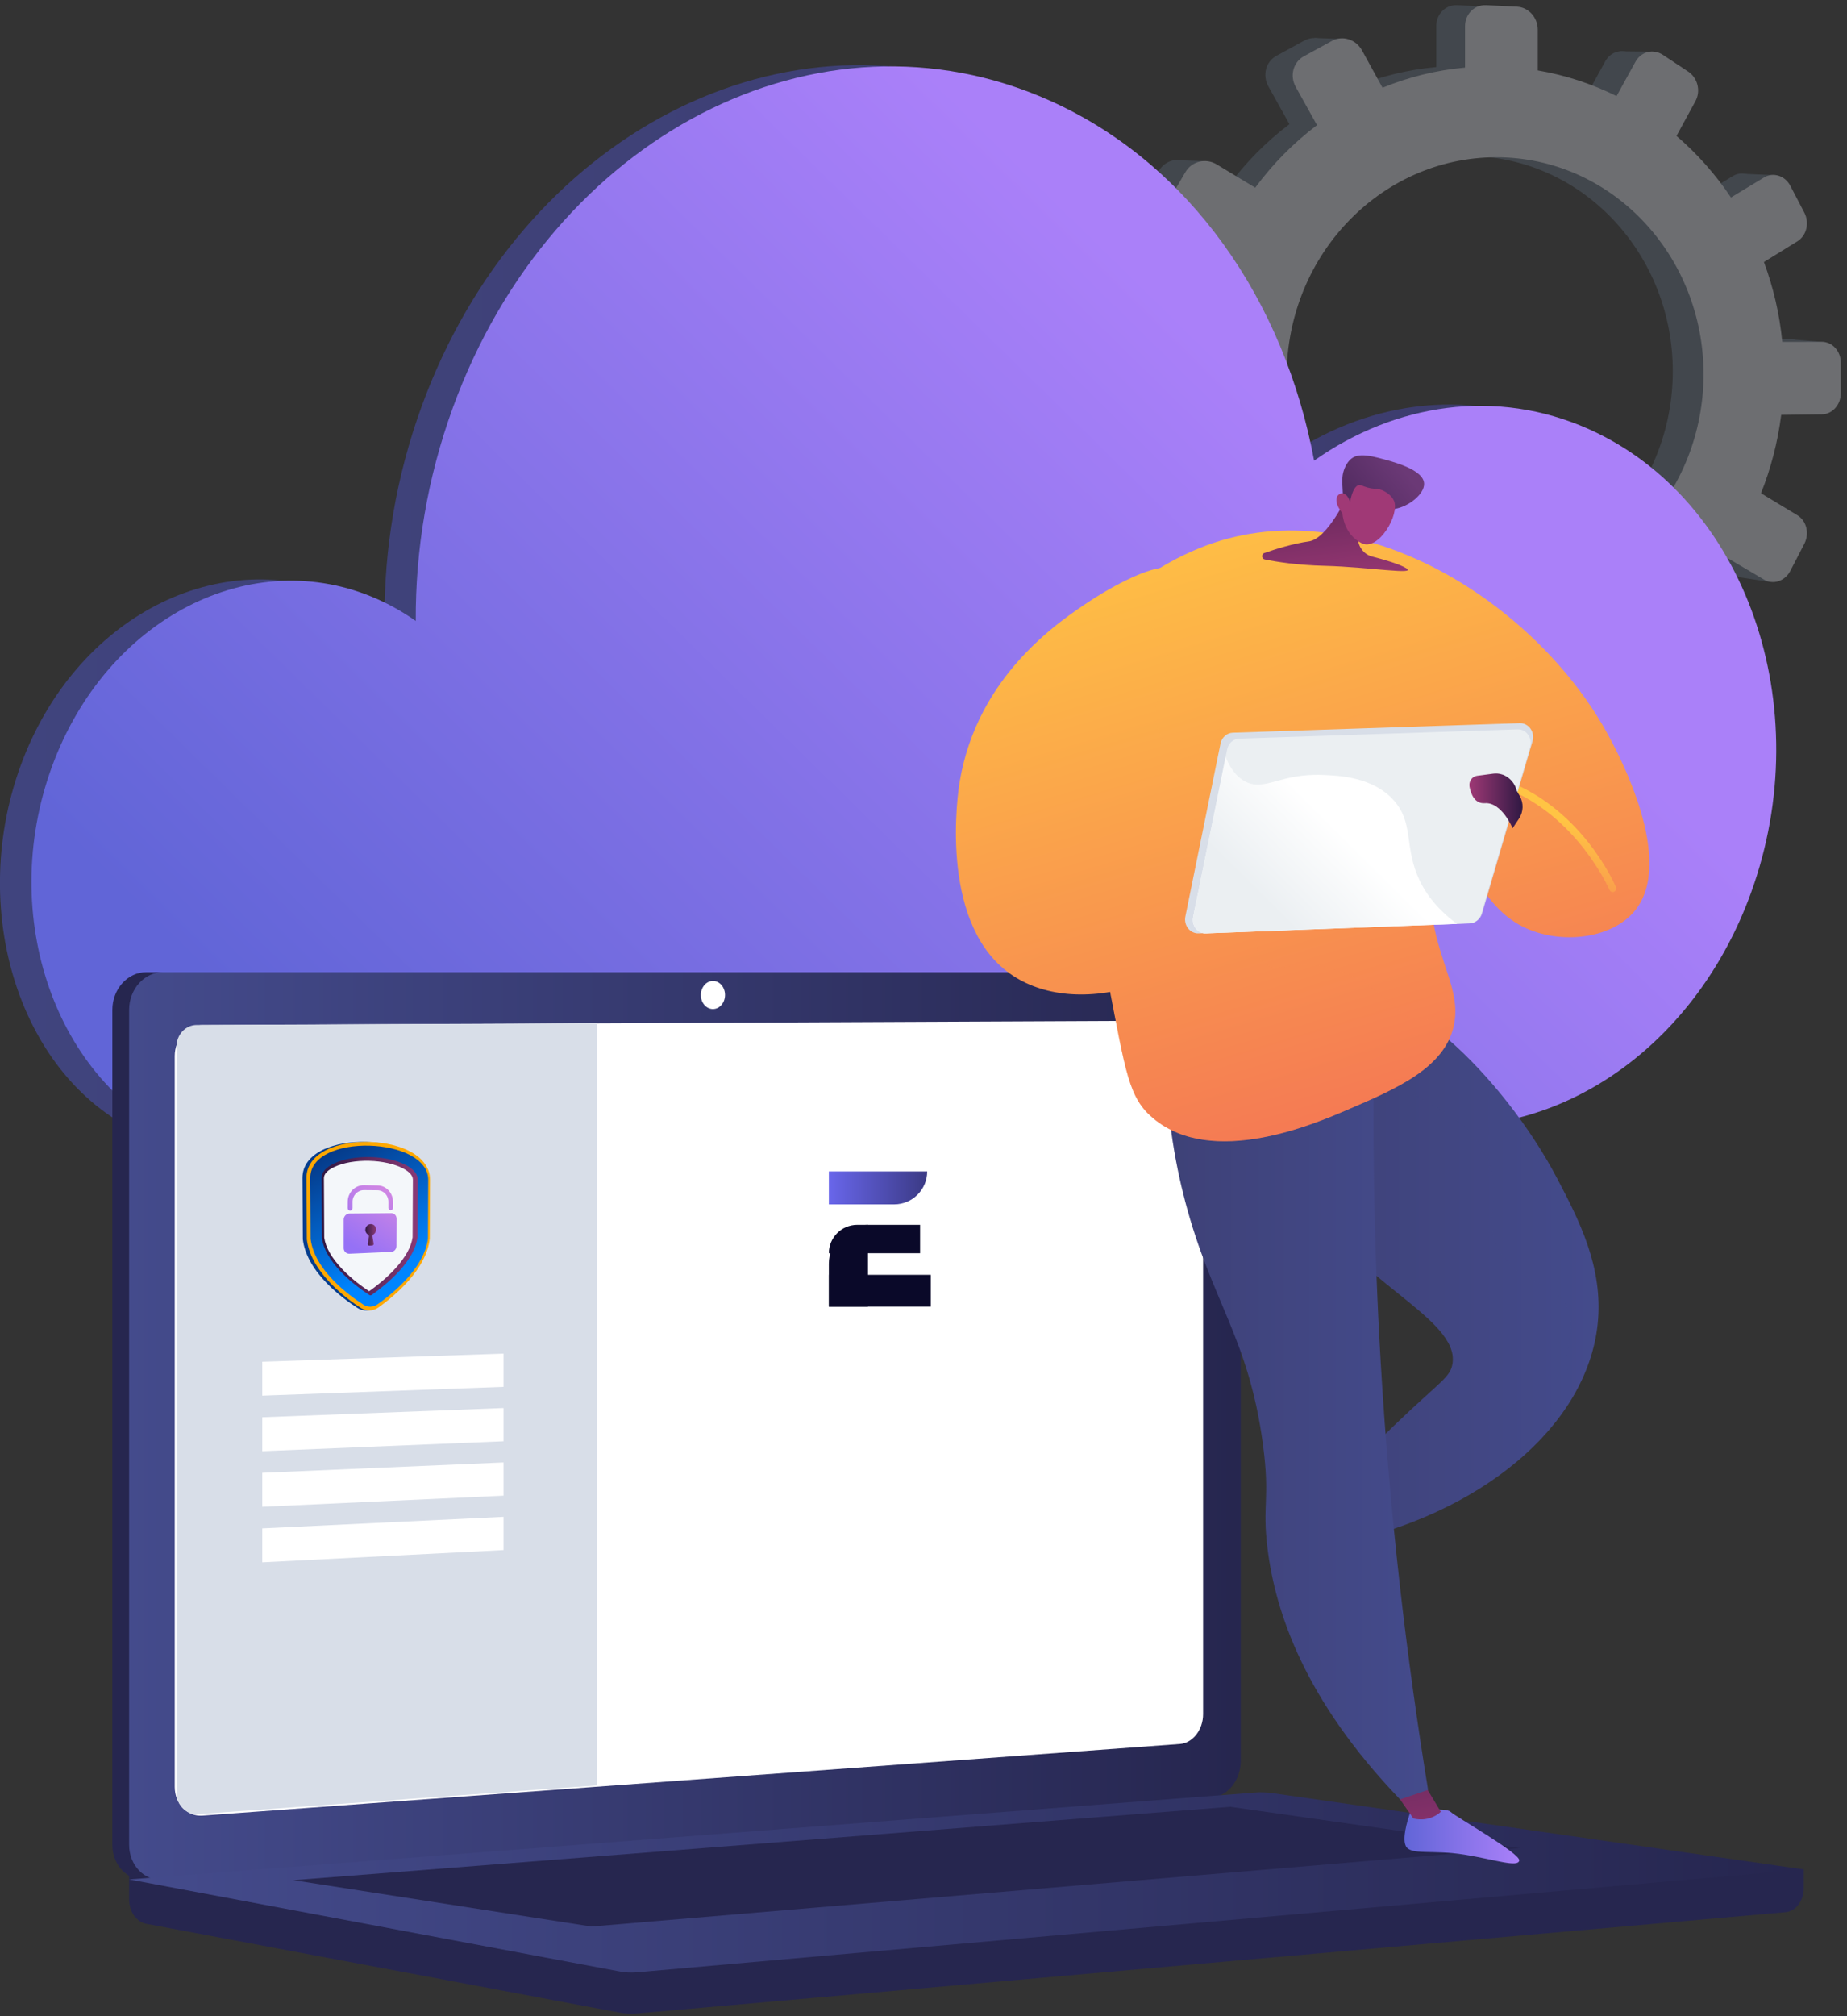 <?xml version="1.0" encoding="UTF-8"?>
<svg xmlns="http://www.w3.org/2000/svg" xmlns:xlink="http://www.w3.org/1999/xlink" width="220px" height="240px" viewBox="0 0 220 240" version="1.1">
<rect x="0" y="0" width="220" height="240" fill="#333333" stroke="none"/>
<defs>
<linearGradient id="linear0" gradientUnits="userSpaceOnUse" x1="-0.008" y1="94.188" x2="275.879" y2="94.188" gradientTransform="matrix(0.753,0,0,0.752,0,0)">
<stop offset="0" style="stop-color:rgb(25.098%,26.667%,49.412%);stop-opacity:1;"/>
<stop offset="0.996" style="stop-color:rgb(23.529%,23.137%,41.961%);stop-opacity:1;"/>
</linearGradient>
<linearGradient id="linear1" gradientUnits="userSpaceOnUse" x1="200.79" y1="63.694" x2="72.025" y2="194.642" gradientTransform="matrix(0.753,0,0,0.752,0,0)">
<stop offset="0" style="stop-color:rgb(66.667%,50.196%,97.647%);stop-opacity:1;"/>
<stop offset="0.996" style="stop-color:rgb(38.039%,39.608%,84.314%);stop-opacity:1;"/>
</linearGradient>
<linearGradient id="linear2" gradientUnits="userSpaceOnUse" x1="20.41" y1="225.613" x2="196.149" y2="225.613" gradientTransform="matrix(0.753,0,0,0.752,0,0)">
<stop offset="0" style="stop-color:rgb(26.667%,29.412%,54.902%);stop-opacity:1;"/>
<stop offset="0.996" style="stop-color:rgb(14.902%,14.902%,30.98%);stop-opacity:1;"/>
</linearGradient>
<linearGradient id="linear3" gradientUnits="userSpaceOnUse" x1="20.411" y1="297.838" x2="285.154" y2="297.838" gradientTransform="matrix(0.753,0,0,0.752,0,0)">
<stop offset="0" style="stop-color:rgb(26.667%,29.412%,54.902%);stop-opacity:1;"/>
<stop offset="0.996" style="stop-color:rgb(14.902%,14.902%,30.98%);stop-opacity:1;"/>
</linearGradient>
<linearGradient id="linear4" gradientUnits="userSpaceOnUse" x1="69.33" y1="179.931" x2="63.261" y2="185.389" gradientTransform="matrix(0.753,0,0,0.752,0,0)">
<stop offset="0" style="stop-color:rgb(0.392%,51.765%,100%);stop-opacity:1;"/>
<stop offset="1" style="stop-color:rgb(1.961%,23.922%,55.686%);stop-opacity:1;"/>
</linearGradient>
<linearGradient id="linear5" gradientUnits="userSpaceOnUse" x1="62.658" y1="200.573" x2="45.156" y2="167.647" gradientTransform="matrix(0.753,0,0,0.752,0,0)">
<stop offset="0" style="stop-color:rgb(0%,52.157%,100%);stop-opacity:1;"/>
<stop offset="1" style="stop-color:rgb(3.529%,0%,17.647%);stop-opacity:1;"/>
</linearGradient>
<linearGradient id="linear6" gradientUnits="userSpaceOnUse" x1="50.835" y1="194.005" x2="66.045" y2="194.005" gradientTransform="matrix(0.753,0,0,0.752,0,0)">
<stop offset="0" style="stop-color:rgb(19.216%,9.804%,26.667%);stop-opacity:1;"/>
<stop offset="1" style="stop-color:rgb(53.725%,22.353%,46.275%);stop-opacity:1;"/>
</linearGradient>
<linearGradient id="linear7" gradientUnits="userSpaceOnUse" x1="63.283" y1="185.617" x2="56.36" y2="197.59" gradientTransform="matrix(0.753,0,0,0.752,0,0)">
<stop offset="0.004" style="stop-color:rgb(89.02%,55.294%,86.667%);stop-opacity:1;"/>
<stop offset="1" style="stop-color:rgb(58.431%,44.314%,96.471%);stop-opacity:1;"/>
</linearGradient>
<linearGradient id="linear8" gradientUnits="userSpaceOnUse" x1="57.756" y1="195.377" x2="59.464" y2="195.377" gradientTransform="matrix(0.753,0,0,0.752,0,0)">
<stop offset="0" style="stop-color:rgb(19.216%,9.804%,26.667%);stop-opacity:1;"/>
<stop offset="1" style="stop-color:rgb(53.725%,22.353%,46.275%);stop-opacity:1;"/>
</linearGradient>
<linearGradient id="linear9" gradientUnits="userSpaceOnUse" x1="61.472" y1="184.572" x2="54.549" y2="196.545" gradientTransform="matrix(0.753,0,0,0.752,0,0)">
<stop offset="0.004" style="stop-color:rgb(89.02%,55.294%,86.667%);stop-opacity:1;"/>
<stop offset="1" style="stop-color:rgb(58.431%,44.314%,96.471%);stop-opacity:1;"/>
</linearGradient>
<linearGradient id="linear10" gradientUnits="userSpaceOnUse" x1="252.726" y1="200.728" x2="204.094" y2="200.728" gradientTransform="matrix(0.753,0,0,0.752,0,0)">
<stop offset="0" style="stop-color:rgb(26.667%,29.412%,54.902%);stop-opacity:1;"/>
<stop offset="0.996" style="stop-color:rgb(24.314%,25.49%,46.667%);stop-opacity:1;"/>
</linearGradient>
<linearGradient id="linear11" gradientUnits="userSpaceOnUse" x1="240.192" y1="290.564" x2="222.041" y2="290.564" gradientTransform="matrix(0.753,0,0,0.752,0,0)">
<stop offset="0" style="stop-color:rgb(66.667%,50.196%,97.647%);stop-opacity:1;"/>
<stop offset="0.996" style="stop-color:rgb(38.039%,39.608%,84.314%);stop-opacity:1;"/>
</linearGradient>
<linearGradient id="linear12" gradientUnits="userSpaceOnUse" x1="219.535" y1="256.566" x2="226.762" y2="298.901" gradientTransform="matrix(0.753,0,0,0.752,0,0)">
<stop offset="0" style="stop-color:rgb(19.216%,9.804%,26.667%);stop-opacity:1;"/>
<stop offset="1" style="stop-color:rgb(62.745%,22.353%,46.275%);stop-opacity:1;"/>
</linearGradient>
<filter id="alpha" filterUnits="objectBoundingBox" x="0%" y="0%" width="100%" height="100%">
  <feColorMatrix type="matrix" in="SourceGraphic" values="0 0 0 0 1 0 0 0 0 1 0 0 0 0 1 0 0 0 1 0"/>
</filter>
<mask id="mask0">
  <g filter="url(#alpha)">
<rect x="0" y="0" width="220" height="240" style="fill:rgb(0%,0%,0%);fill-opacity:0.302;stroke:none;"/>
  </g>
</mask>
<linearGradient id="linear13" gradientUnits="userSpaceOnUse" x1="252.725" y1="200.732" x2="204.094" y2="200.732" gradientTransform="matrix(0.753,0,0,0.752,0,0)">
<stop offset="0" style="stop-color:rgb(26.667%,29.412%,54.902%);stop-opacity:1;"/>
<stop offset="0.996" style="stop-color:rgb(24.314%,25.49%,46.667%);stop-opacity:1;"/>
</linearGradient>
<clipPath id="clip1">
  <rect x="0" y="0" width="220" height="240"/>
</clipPath>
<g id="surface5" clip-path="url(#clip1)">
<path style=" stroke:none;fill-rule:nonzero;fill:url(#linear13);" d="M 155.902 142.523 C 151.848 134.199 153.934 121.527 159.125 118.824 C 160.488 118.113 162.113 118.074 163.887 118.547 C 162.953 121.43 163.137 123.512 163.598 124.984 C 165.656 131.562 174.547 130.816 177.324 138.305 C 179.078 143.039 176.289 145.387 178.781 149.18 C 181.363 153.113 185.586 152.453 186.891 156.285 C 187.863 159.137 185.945 160.762 186.684 163.164 C 186.887 163.836 187.293 164.508 187.973 165.145 C 183.406 173.914 172.773 181.035 159.23 183.809 C 158.746 181.957 158.262 180.109 157.773 178.258 C 159.66 176.164 162.477 173.141 166.082 169.676 C 171.613 164.352 172.75 163.996 173.016 162.316 C 173.883 156.809 160.621 152.203 155.902 142.523 Z M 155.902 142.523 "/>
</g>
<linearGradient id="linear14" gradientUnits="userSpaceOnUse" x1="225.772" y1="223.055" x2="184.19" y2="223.055" gradientTransform="matrix(0.753,0,0,0.752,0,0)">
<stop offset="0" style="stop-color:rgb(26.667%,29.412%,54.902%);stop-opacity:1;"/>
<stop offset="0.996" style="stop-color:rgb(24.314%,25.49%,46.667%);stop-opacity:1;"/>
</linearGradient>
<linearGradient id="linear15" gradientUnits="userSpaceOnUse" x1="198.962" y1="73.564" x2="233.085" y2="187.248" gradientTransform="matrix(0.753,0,0,0.752,0,0)">
<stop offset="0" style="stop-color:rgb(100%,76.863%,26.667%);stop-opacity:1;"/>
<stop offset="0.996" style="stop-color:rgb(95.294%,43.529%,33.725%);stop-opacity:1;"/>
</linearGradient>
<linearGradient id="linear16" gradientUnits="userSpaceOnUse" x1="247.377" y1="129.806" x2="241.458" y2="147.778" gradientTransform="matrix(0.753,0,0,0.752,0,0)">
<stop offset="0" style="stop-color:rgb(100%,76.863%,26.667%);stop-opacity:1;"/>
<stop offset="0.996" style="stop-color:rgb(95.294%,43.529%,33.725%);stop-opacity:1;"/>
</linearGradient>
<mask id="mask1">
  <g filter="url(#alpha)">
<rect x="0" y="0" width="220" height="240" style="fill:rgb(0%,0%,0%);fill-opacity:0.302;stroke:none;"/>
  </g>
</mask>
<linearGradient id="linear17" gradientUnits="userSpaceOnUse" x1="181.713" y1="78.74" x2="215.837" y2="192.425" gradientTransform="matrix(0.753,0,0,0.752,0,0)">
<stop offset="0" style="stop-color:rgb(100%,76.863%,26.667%);stop-opacity:1;"/>
<stop offset="0.996" style="stop-color:rgb(95.294%,43.529%,33.725%);stop-opacity:1;"/>
</linearGradient>
<clipPath id="clip2">
  <rect x="0" y="0" width="220" height="240"/>
</clipPath>
<g id="surface8" clip-path="url(#clip2)">
<path style=" stroke:none;fill-rule:nonzero;fill:url(#linear17);" d="M 138.844 77.039 C 140.012 80.422 136.516 83.355 138.016 87.027 C 140.16 92.293 148.691 89.59 151.738 94.797 C 155.355 100.969 147.078 111.09 150.492 114.555 C 152.047 116.133 153.844 114.109 158.395 115.219 C 164.875 116.797 166.82 122.262 169.832 121.434 C 170.781 121.172 171.93 120.254 172.895 117.43 C 173.316 118.996 173.516 120.484 173.16 122.102 C 172.043 127.145 166.344 129.59 160.48 132.109 C 156.562 133.793 144.441 139 137.391 133.145 C 134.422 130.684 134.098 127.707 131.984 116.773 C 126.605 88.992 124.523 86.605 126.785 80.594 C 128.016 77.312 129.906 74.645 131.969 72.508 C 136.41 73.555 138.234 75.27 138.844 77.039 Z M 138.844 77.039 "/>
</g>
<linearGradient id="linear18" gradientUnits="userSpaceOnUse" x1="162.35" y1="84.553" x2="196.473" y2="198.237" gradientTransform="matrix(0.753,0,0,0.752,0,0)">
<stop offset="0" style="stop-color:rgb(100%,76.863%,26.667%);stop-opacity:1;"/>
<stop offset="0.996" style="stop-color:rgb(95.294%,43.529%,33.725%);stop-opacity:1;"/>
</linearGradient>
<linearGradient id="linear19" gradientUnits="userSpaceOnUse" x1="220.486" y1="119.198" x2="200.347" y2="153.169" gradientTransform="matrix(0.753,0,0,0.752,0,0)">
<stop offset="0.494" style="stop-color:rgb(92.157%,93.725%,94.902%);stop-opacity:1;"/>
<stop offset="1" style="stop-color:rgb(100%,100%,100%);stop-opacity:1;"/>
</linearGradient>
<linearGradient id="linear20" gradientUnits="userSpaceOnUse" x1="191.527" y1="156.538" x2="214.204" y2="133.754" gradientTransform="matrix(0.753,0,0,0.752,0,0)">
<stop offset="0.494" style="stop-color:rgb(92.157%,93.725%,94.902%);stop-opacity:1;"/>
<stop offset="1" style="stop-color:rgb(100%,100%,100%);stop-opacity:1;"/>
</linearGradient>
<linearGradient id="linear21" gradientUnits="userSpaceOnUse" x1="208.205" y1="63.11" x2="212.192" y2="94.912" gradientTransform="matrix(0.753,0,0,0.752,0,0)">
<stop offset="0" style="stop-color:rgb(19.216%,9.804%,26.667%);stop-opacity:1;"/>
<stop offset="1" style="stop-color:rgb(62.745%,22.353%,46.275%);stop-opacity:1;"/>
</linearGradient>
<linearGradient id="linear22" gradientUnits="userSpaceOnUse" x1="240.713" y1="126.715" x2="232.299" y2="126.715" gradientTransform="matrix(0.753,0,0,0.752,0,0)">
<stop offset="0" style="stop-color:rgb(19.216%,9.804%,26.667%);stop-opacity:1;"/>
<stop offset="1" style="stop-color:rgb(62.745%,22.353%,46.275%);stop-opacity:1;"/>
</linearGradient>
<linearGradient id="linear23" gradientUnits="userSpaceOnUse" x1="204.168" y1="88.79" x2="222.213" y2="74.614" gradientTransform="matrix(0.753,0,0,0.752,0,0)">
<stop offset="0" style="stop-color:rgb(19.216%,9.804%,26.667%);stop-opacity:1;"/>
<stop offset="1" style="stop-color:rgb(41.961%,22.353%,46.275%);stop-opacity:1;"/>
</linearGradient>
<linearGradient id="linear24" gradientUnits="userSpaceOnUse" x1="211.366" y1="67.417" x2="215.077" y2="76.097" gradientTransform="matrix(0.753,0,0,0.752,0,0)">
<stop offset="0" style="stop-color:rgb(19.216%,9.804%,26.667%);stop-opacity:1;"/>
<stop offset="1" style="stop-color:rgb(62.745%,22.353%,46.275%);stop-opacity:1;"/>
</linearGradient>
<linearGradient id="linear25" gradientUnits="userSpaceOnUse" x1="131.039" y1="187.946" x2="146.583" y2="187.946" gradientTransform="matrix(0.753,0,0,0.752,0,0)">
<stop offset="0" style="stop-color:rgb(41.176%,40%,92.157%);stop-opacity:1;"/>
<stop offset="0.204" style="stop-color:rgb(37.255%,36.471%,83.922%);stop-opacity:1;"/>
<stop offset="1" style="stop-color:rgb(23.137%,22.745%,52.157%);stop-opacity:1;"/>
</linearGradient>
</defs>
<g id="surface1">
<path style=" stroke:none;fill-rule:nonzero;fill:rgb(25.882%,27.843%,30.196%);fill-opacity:1;" d="M 213.227 40.367 L 208.551 40.375 C 208.23 37.078 207.488 33.918 206.383 30.945 L 210.336 28.5 C 211.414 27.832 211.785 26.324 211.16 25.129 L 209.5 21.941 C 208.875 20.742 207.484 20.301 206.395 20.961 L 202.492 23.324 C 200.676 20.609 198.508 18.16 196.051 16.051 L 198.297 11.938 C 198.941 10.758 198.559 9.203 197.441 8.465 L 194.453 6.484 C 193.324 5.738 191.875 6.09 191.219 7.277 L 188.973 11.352 C 186.082 9.914 182.957 8.879 179.664 8.32 L 179.664 3.492 C 179.664 2.066 178.566 0.859 177.207 0.793 L 173.57 0.613 C 172.195 0.547 171.074 1.66 171.074 3.102 L 171.074 7.984 C 167.68 8.285 164.406 9.102 161.328 10.363 L 158.898 5.949 C 158.188 4.652 156.602 4.148 155.359 4.828 L 152.031 6.648 C 150.773 7.336 150.344 8.957 151.07 10.262 L 153.586 14.781 C 150.832 16.855 148.371 19.344 146.289 22.164 L 141.738 19.418 C 140.449 18.637 138.793 19.043 138.043 20.324 L 136.043 23.742 C 135.289 25.031 135.734 26.707 137.043 27.477 L 141.75 30.258 C 140.445 33.465 139.562 36.906 139.18 40.5 L 133.531 40.512 C 132.012 40.516 130.773 41.746 130.773 43.258 L 130.773 47.285 C 130.773 48.797 132.012 50.008 133.531 49.988 L 139.328 49.91 C 139.816 53.426 140.785 56.77 142.156 59.871 L 137.043 62.973 C 135.734 63.762 135.289 65.441 136.043 66.723 L 138.043 70.109 C 138.793 71.379 140.449 71.758 141.738 70.961 L 146.914 67.758 C 148.98 70.367 151.387 72.66 154.055 74.57 L 151.07 79.973 C 150.344 81.289 150.773 82.902 152.031 83.57 L 155.359 85.344 C 156.602 86.004 158.188 85.477 158.898 84.168 L 161.859 78.742 C 164.781 79.844 167.875 80.543 171.074 80.781 L 171.074 86.832 C 171.074 88.273 172.195 89.367 173.57 89.281 L 177.207 89.047 C 178.566 88.961 179.664 87.734 179.664 86.312 L 179.664 80.328 C 182.77 79.762 185.723 78.77 188.477 77.422 L 191.219 82.352 C 191.875 83.527 193.324 83.859 194.453 83.094 L 197.441 81.07 C 198.559 80.316 198.941 78.754 198.297 77.586 L 195.633 72.738 C 198.016 70.723 200.141 68.391 201.949 65.812 L 206.395 68.438 C 207.484 69.082 208.875 68.621 209.5 67.41 L 211.16 64.199 C 211.785 62.992 211.414 61.492 210.336 60.84 L 206.035 58.246 C 207.199 55.328 208.016 52.227 208.426 48.996 L 213.227 48.93 C 214.461 48.914 215.461 47.797 215.461 46.438 L 215.461 42.824 C 215.461 41.465 214.461 40.363 213.227 40.367 Z M 175.395 70.129 C 161.562 70.676 149.992 59.223 149.992 44.527 C 149.992 29.832 161.562 18.219 175.395 18.578 C 188.75 18.926 199.25 30.387 199.25 44.191 C 199.25 57.996 188.75 69.602 175.395 70.129 Z M 175.395 70.129 "/>
<path style=" stroke:none;fill-rule:nonzero;fill:rgb(25.882%,27.843%,30.196%);fill-opacity:1;" d="M 159.918 4.641 L 156.59 4.516 L 155.441 7.703 Z M 159.918 4.641 "/>
<path style=" stroke:none;fill-rule:nonzero;fill:rgb(25.882%,27.843%,30.196%);fill-opacity:1;" d="M 192.922 6.109 L 196.758 6.148 L 196.758 9.172 Z M 192.922 6.109 "/>
<path style=" stroke:none;fill-rule:nonzero;fill:rgb(25.882%,27.843%,30.196%);fill-opacity:1;" d="M 207.551 20.684 L 211.375 20.848 L 210.418 23.137 Z M 207.551 20.684 "/>
<path style=" stroke:none;fill-rule:nonzero;fill:rgb(25.882%,27.843%,30.196%);fill-opacity:1;" d="M 213.559 40.41 L 217.422 40.734 L 216.16 42.734 Z M 213.559 40.41 "/>
<path style=" stroke:none;fill-rule:nonzero;fill:rgb(25.882%,27.843%,30.196%);fill-opacity:1;" d="M 207.129 68.707 L 210.879 69.277 L 211.34 66.012 Z M 207.129 68.707 "/>
<path style=" stroke:none;fill-rule:nonzero;fill:rgb(25.882%,27.843%,30.196%);fill-opacity:1;" d="M 192.781 83.445 L 196.145 84.098 L 196.414 81.445 Z M 192.781 83.445 "/>
<path style=" stroke:none;fill-rule:nonzero;fill:rgb(25.882%,27.843%,30.196%);fill-opacity:1;" d="M 175.953 89.816 L 172.93 89.246 L 175.531 85.121 Z M 175.953 89.816 "/>
<path style=" stroke:none;fill-rule:nonzero;fill:rgb(25.882%,27.843%,30.196%);fill-opacity:1;" d="M 159.574 86.344 L 156.055 85.57 L 158.77 82.059 Z M 159.574 86.344 "/>
<path style=" stroke:none;fill-rule:nonzero;fill:rgb(25.882%,27.843%,30.196%);fill-opacity:1;" d="M 139.797 19.055 L 143.469 19.176 L 142.016 22.035 Z M 139.797 19.055 "/>
<path style=" stroke:none;fill-rule:nonzero;fill:rgb(25.882%,27.843%,30.196%);fill-opacity:1;" d="M 132.492 49.801 L 135.859 50.332 L 135.59 47.391 Z M 132.492 49.801 "/>
<path style=" stroke:none;fill-rule:nonzero;fill:rgb(25.882%,27.843%,30.196%);fill-opacity:1;" d="M 139.723 71.32 L 143.012 71.891 L 143.277 69.562 Z M 139.723 71.32 "/>
<path style=" stroke:none;fill-rule:nonzero;fill:rgb(42.745%,43.137%,44.314%);fill-opacity:1;" d="M 217.004 40.691 L 212.293 40.699 C 211.969 37.375 211.219 34.188 210.105 31.191 L 214.09 28.727 C 215.18 28.055 215.551 26.535 214.926 25.328 L 213.25 22.117 C 212.617 20.906 211.215 20.461 210.117 21.125 L 206.18 23.508 C 204.352 20.77 202.164 18.301 199.691 16.18 L 201.953 12.031 C 202.602 10.84 202.219 9.273 201.09 8.527 L 198.078 6.531 C 196.941 5.777 195.48 6.137 194.816 7.332 L 192.551 11.438 C 189.637 9.988 186.488 8.945 183.164 8.383 L 183.164 3.516 C 183.164 2.078 182.059 0.859 180.688 0.793 L 177.02 0.613 C 175.633 0.547 174.504 1.668 174.504 3.121 L 174.504 8.043 C 171.082 8.348 167.781 9.172 164.676 10.441 L 162.23 5.992 C 161.512 4.684 159.914 4.176 158.66 4.863 L 155.305 6.699 C 154.035 7.391 153.602 9.023 154.336 10.344 L 156.871 14.895 C 154.094 16.988 151.613 19.496 149.512 22.34 L 144.926 19.57 C 143.625 18.785 141.957 19.191 141.199 20.484 L 139.184 23.93 C 138.422 25.23 138.875 26.918 140.188 27.695 L 144.938 30.5 C 143.621 33.734 142.73 37.199 142.344 40.828 L 136.648 40.836 C 135.117 40.84 133.871 42.078 133.871 43.605 L 133.871 47.664 C 133.871 49.191 135.117 50.41 136.648 50.391 L 142.496 50.312 C 142.988 53.855 143.965 57.227 145.348 60.355 L 140.191 63.48 C 138.875 64.277 138.422 65.969 139.184 67.258 L 141.199 70.676 C 141.957 71.957 143.625 72.34 144.926 71.535 L 150.145 68.305 C 152.227 70.938 154.652 73.246 157.344 75.172 L 154.336 80.617 C 153.602 81.945 154.039 83.574 155.305 84.25 L 158.66 86.031 C 159.914 86.699 161.512 86.168 162.23 84.852 L 165.215 79.379 C 168.16 80.488 171.277 81.195 174.504 81.438 L 174.504 87.535 C 174.504 88.984 175.633 90.09 177.02 90.004 L 180.688 89.77 C 182.059 89.68 183.164 88.445 183.164 87.008 L 183.164 80.98 C 186.297 80.406 189.277 79.406 192.051 78.047 L 194.816 83.016 C 195.48 84.203 196.941 84.539 198.078 83.766 L 201.09 81.727 C 202.219 80.965 202.602 79.391 201.953 78.211 L 199.266 73.324 C 201.672 71.293 203.812 68.945 205.633 66.344 L 210.117 68.992 C 211.215 69.641 212.617 69.176 213.25 67.953 L 214.926 64.715 C 215.551 63.5 215.18 61.988 214.09 61.332 L 209.758 58.715 C 210.93 55.773 211.75 52.648 212.164 49.387 L 217.004 49.324 C 218.254 49.309 219.262 48.184 219.262 46.812 L 219.262 43.168 C 219.262 41.797 218.254 40.688 217.004 40.691 Z M 178.859 70.695 C 164.918 71.246 153.25 59.699 153.25 44.887 C 153.25 30.07 164.918 18.363 178.859 18.727 C 192.328 19.074 202.914 30.633 202.914 44.547 C 202.914 58.461 192.328 70.164 178.859 70.695 Z M 178.859 70.695 "/>
<path style=" stroke:none;fill-rule:nonzero;fill:url(#linear0);" d="M 185.512 50.922 C 174.516 46.023 162.492 47.855 152.805 54.684 C 149.27 35.66 138.02 19.266 121.273 11.801 C 93.832 -0.426 62.016 15.961 50.211 48.406 C 47.168 56.766 45.758 65.379 45.801 73.766 C 44.383 72.766 42.871 71.898 41.266 71.184 C 26.273 64.504 8.891 73.457 2.441 91.184 C -4.012 108.91 2.691 129.344 17.906 135.375 C 26.031 138.602 38.891 139.121 38.891 139.121 C 38.891 139.121 163.945 133.695 167.805 133.871 C 183.211 134.562 198.391 123.859 204.84 106.145 C 212.898 83.996 204.246 59.273 185.512 50.922 Z M 185.512 50.922 "/>
<path style=" stroke:none;fill-rule:nonzero;fill:url(#linear1);" d="M 189.23 51.074 C 178.234 46.176 166.215 48.008 156.527 54.832 C 152.988 35.812 141.742 19.414 124.992 11.953 C 97.551 -0.277 65.738 16.113 53.93 48.555 C 50.887 56.918 49.477 65.527 49.52 73.914 C 48.105 72.918 46.59 72.051 44.984 71.332 C 29.992 64.652 12.609 73.605 6.16 91.332 C -0.293 109.059 6.633 128.844 21.625 135.527 C 24.801 136.941 42.609 139.27 42.609 139.27 C 42.609 139.27 167.668 133.844 171.523 134.02 C 186.93 134.715 202.113 124.012 208.559 106.297 C 216.617 84.145 207.965 59.422 189.23 51.074 Z M 189.23 51.074 "/>
<path style=" stroke:none;fill-rule:nonzero;fill:rgb(14.902%,14.902%,30.98%);fill-opacity:1;" d="M 214.844 222.531 L 15.379 220.715 L 15.379 226.086 C 15.379 227.543 16.246 228.781 17.426 229.004 L 73.828 239.578 C 74.496 239.703 75.176 239.734 75.852 239.676 L 212.676 227.621 C 213.898 227.512 214.844 226.27 214.844 224.773 Z M 214.844 222.531 "/>
<path style=" stroke:none;fill-rule:nonzero;fill:rgb(14.902%,14.902%,30.98%);fill-opacity:1;" d="M 142.457 213.926 L 17.441 223.75 C 15.203 223.926 13.383 222.059 13.383 219.578 L 13.383 120.211 C 13.383 117.73 15.203 115.719 17.441 115.719 L 142.457 115.719 C 144.301 115.719 145.789 117.539 145.789 119.781 L 145.789 209.605 C 145.789 211.848 144.301 213.781 142.457 213.926 Z M 142.457 213.926 "/>
<path style=" stroke:none;fill-rule:nonzero;fill:url(#linear2);" d="M 144.449 213.926 L 19.434 223.75 C 17.195 223.926 15.379 222.059 15.379 219.578 L 15.379 120.211 C 15.379 117.73 17.195 115.719 19.434 115.719 L 144.449 115.719 C 146.293 115.719 147.785 117.539 147.785 119.781 L 147.785 209.605 C 147.785 211.848 146.293 213.781 144.449 213.926 Z M 144.449 213.926 "/>
<path style=" stroke:none;fill-rule:nonzero;fill:rgb(100%,100%,100%);fill-opacity:1;" d="M 140.555 207.594 L 24.113 216.125 C 22.293 216.258 20.812 214.727 20.812 212.703 L 20.812 125.707 C 20.812 123.684 22.293 122.035 24.113 122.027 L 140.555 121.492 C 142.074 121.484 143.305 122.973 143.305 124.816 L 143.305 204.051 C 143.305 205.898 142.074 207.48 140.555 207.594 Z M 140.555 207.594 "/>
<path style=" stroke:none;fill-rule:nonzero;fill:rgb(100%,100%,100%);fill-opacity:1;" d="M 86.359 118.438 C 86.359 119.363 85.715 120.113 84.922 120.113 C 84.125 120.117 83.48 119.371 83.48 118.445 C 83.48 117.52 84.125 116.77 84.922 116.77 C 85.715 116.766 86.359 117.516 86.359 118.438 Z M 86.359 118.438 "/>
<path style=" stroke:none;fill-rule:nonzero;fill:url(#linear3);" d="M 149.434 213.383 L 15.379 223.719 L 73.828 234.68 C 74.496 234.805 75.176 234.836 75.852 234.777 L 214.844 222.531 L 151.566 213.449 C 150.859 213.352 150.145 213.324 149.434 213.383 Z M 149.434 213.383 "/>
<path style=" stroke:none;fill-rule:nonzero;fill:rgb(14.902%,14.902%,30.98%);fill-opacity:1;" d="M 34.938 223.809 L 146.543 215.074 L 181.086 219.988 L 70.441 229.328 Z M 34.938 223.809 "/>
<path style=" stroke:none;fill-rule:nonzero;fill:rgb(84.706%,87.059%,90.98%);fill-opacity:1;" d="M 71.098 212.535 L 23.598 215.949 C 22.203 216.051 21.023 214.871 21.023 213.379 L 21.023 124.582 C 21.023 123.164 22.098 122.012 23.426 122.008 L 71.098 121.801 Z M 71.098 212.535 "/>
<path style=" stroke:none;fill-rule:nonzero;fill:rgb(100%,100%,100%);fill-opacity:1;" d="M 59.977 165.086 L 31.238 166.133 L 31.238 162.094 L 59.977 161.133 Z M 59.977 165.086 "/>
<path style=" stroke:none;fill-rule:nonzero;fill:rgb(100%,100%,100%);fill-opacity:1;" d="M 59.977 171.562 L 31.238 172.746 L 31.238 168.707 L 59.977 167.609 Z M 59.977 171.562 "/>
<path style=" stroke:none;fill-rule:nonzero;fill:rgb(100%,100%,100%);fill-opacity:1;" d="M 59.977 178.039 L 31.238 179.359 L 31.238 175.32 L 59.977 174.086 Z M 59.977 178.039 "/>
<path style=" stroke:none;fill-rule:nonzero;fill:rgb(100%,100%,100%);fill-opacity:1;" d="M 59.977 184.512 L 31.238 185.973 L 31.238 181.934 L 59.977 180.559 Z M 59.977 184.512 "/>
<path style=" stroke:none;fill-rule:nonzero;fill:url(#linear4);" d="M 43.656 155.992 C 43.277 156.004 42.906 155.902 42.586 155.699 C 41.613 155.074 40.168 154.043 38.871 152.691 C 37.227 150.98 36.277 149.238 36.07 147.527 L 36.07 147.5 L 36.027 140.203 C 36.027 138.762 36.91 137.59 38.562 136.82 C 39.93 136.184 41.742 135.871 43.656 135.93 C 45.551 135.988 47.301 136.406 48.594 137.098 C 50.137 137.926 50.945 139.086 50.945 140.457 L 50.906 147.43 L 50.902 147.457 C 50.715 149.094 49.844 150.789 48.305 152.5 C 47.07 153.871 45.676 154.961 44.719 155.633 C 44.402 155.859 44.035 155.98 43.656 155.992 Z M 43.656 155.992 "/>
<path style=" stroke:none;fill-rule:nonzero;fill:rgb(100%,65.882%,0%);fill-opacity:1;" d="M 44.035 155.992 C 43.66 156.004 43.293 155.902 42.98 155.699 C 42.016 155.074 40.594 154.043 39.312 152.691 C 37.688 150.98 36.754 149.238 36.547 147.527 L 36.547 147.5 L 36.504 140.203 C 36.504 138.762 37.375 137.59 39.008 136.82 C 40.355 136.184 42.145 135.871 44.035 135.93 C 45.902 135.988 47.629 136.406 48.906 137.098 C 50.426 137.926 51.223 139.086 51.223 140.457 L 51.188 147.43 L 51.184 147.457 C 51 149.094 50.141 150.789 48.621 152.5 C 47.402 153.871 46.027 154.961 45.082 155.633 C 44.77 155.859 44.406 155.98 44.035 155.992 Z M 44.035 155.992 "/>
<path style=" stroke:none;fill-rule:nonzero;fill:url(#linear5);" d="M 36.957 140.207 L 36.996 147.469 C 37.445 151.172 41.523 154.172 43.301 155.312 C 43.809 155.637 44.461 155.617 44.965 155.266 C 46.703 154.043 50.559 150.965 50.973 147.406 L 51.008 140.453 C 51.008 135.293 36.957 134.82 36.957 140.207 Z M 36.957 140.207 "/>
<path style=" stroke:none;fill-rule:nonzero;fill:url(#linear6);" d="M 44.133 154.191 C 44.098 154.195 44.051 154.188 44 154.156 C 43.27 153.684 41.852 152.691 40.617 151.398 C 39.285 150.004 38.516 148.645 38.34 147.367 L 38.301 140.227 C 38.301 139.543 38.809 138.957 39.805 138.488 C 40.918 137.965 42.496 137.688 44.133 137.73 C 45.75 137.77 47.281 138.117 48.344 138.68 C 49.281 139.18 49.758 139.766 49.758 140.426 L 49.723 147.32 C 49.559 148.555 48.836 149.887 47.57 151.285 C 46.379 152.598 44.988 153.641 44.262 154.148 C 44.211 154.184 44.164 154.191 44.133 154.191 Z M 44.133 154.191 "/>
<path style=" stroke:none;fill-rule:nonzero;fill:rgb(95.686%,96.863%,98.039%);fill-opacity:1;" d="M 43.969 153.703 C 43.23 153.219 41.914 152.281 40.77 151.078 C 39.516 149.762 38.793 148.5 38.621 147.332 L 38.582 140.234 C 38.586 139.742 39.008 139.293 39.836 138.902 C 40.887 138.406 42.398 138.145 43.969 138.18 C 45.523 138.219 46.992 138.547 48 139.078 C 48.781 139.492 49.18 139.941 49.18 140.422 L 49.145 147.289 C 48.984 148.422 48.301 149.66 47.105 150.98 C 45.996 152.203 44.703 153.188 43.969 153.703 Z M 43.969 153.703 "/>
<path style=" stroke:none;fill-rule:nonzero;fill:url(#linear7);" d="M 46.605 144.41 L 41.633 144.457 C 41.25 144.461 40.938 144.781 40.938 145.168 L 40.938 148.57 C 40.938 148.957 41.25 149.258 41.629 149.238 L 46.586 149.023 C 46.938 149.008 47.227 148.695 47.227 148.324 L 47.242 145.078 C 47.246 144.707 46.961 144.406 46.605 144.41 Z M 46.605 144.41 "/>
<path style=" stroke:none;fill-rule:nonzero;fill:url(#linear8);" d="M 44.801 146.359 C 44.801 145.984 44.5 145.688 44.133 145.715 C 43.805 145.734 43.535 146.016 43.516 146.355 C 43.5 146.617 43.633 146.844 43.836 146.961 C 43.922 147.008 43.965 147.109 43.949 147.211 L 43.805 148.07 C 43.785 148.18 43.867 148.277 43.973 148.273 L 44.34 148.258 C 44.445 148.254 44.527 148.152 44.508 148.047 L 44.367 147.195 C 44.352 147.094 44.402 146.992 44.488 146.938 C 44.676 146.816 44.801 146.602 44.801 146.359 Z M 44.801 146.359 "/>
<path style=" stroke:none;fill-rule:nonzero;fill:url(#linear9);" d="M 46.535 144.074 C 46.383 144.074 46.262 143.949 46.266 143.789 L 46.266 143.051 C 46.27 142.305 45.695 141.691 44.977 141.684 L 43.352 141.668 C 42.609 141.66 41.996 142.277 41.996 143.047 L 41.996 143.812 C 41.996 143.973 41.867 144.105 41.707 144.105 C 41.547 144.109 41.414 143.977 41.414 143.812 L 41.418 143.047 C 41.418 141.949 42.293 141.066 43.352 141.082 L 44.977 141.109 C 45.996 141.121 46.812 141.996 46.809 143.051 L 46.805 143.789 C 46.805 143.945 46.684 144.07 46.535 144.074 Z M 46.535 144.074 "/>
<path style=" stroke:none;fill-rule:nonzero;fill:url(#linear10);" d="M 159.125 118.824 C 165.883 115.301 179.062 128.059 185.477 140.277 C 188.031 145.148 191.031 150.863 190.297 157.66 C 188.992 169.711 176.469 180.281 159.23 183.809 C 158.746 181.957 158.262 180.109 157.773 178.258 C 159.66 176.164 162.477 173.141 166.082 169.672 C 171.613 164.352 172.75 163.996 173.016 162.316 C 173.887 156.809 160.621 152.199 155.902 142.523 C 151.848 134.199 153.934 121.527 159.125 118.824 Z M 159.125 118.824 "/>
<path style=" stroke:none;fill-rule:nonzero;fill:url(#linear11);" d="M 168.004 215.668 C 168.004 215.668 166.895 218.59 167.445 219.734 C 167.996 220.879 170.66 220.156 174.41 220.766 C 178.164 221.379 180.754 222.316 180.961 221.484 C 181.172 220.656 173.395 216.273 172.77 215.668 C 172.148 215.062 168.004 215.668 168.004 215.668 Z M 168.004 215.668 "/>
<path style=" stroke:none;fill-rule:nonzero;fill:url(#linear12);" d="M 168.992 211.301 L 171.617 215.668 C 171.617 215.668 170.406 216.941 168.352 216.469 L 165.465 212.332 Z M 168.992 211.301 "/>
<use xlink:href="#surface5" mask="url(#mask0)"/>
<path style=" stroke:none;fill-rule:nonzero;fill:url(#linear14);" d="M 163.734 121.434 C 163.441 134.047 163.605 147.684 164.461 162.199 C 165.555 180.738 167.602 197.766 170.102 213.062 C 168.992 213.441 167.879 213.82 166.766 214.195 C 155.336 202.309 151.914 191.848 150.977 184.324 C 150.316 179.008 151.316 178.551 150.426 171.895 C 148.723 159.223 144.285 154.879 141.168 143.016 C 139.996 138.559 138.695 131.832 138.777 123.062 C 147.094 122.52 155.414 121.977 163.734 121.434 Z M 163.734 121.434 "/>
<path style=" stroke:none;fill-rule:nonzero;fill:url(#linear15);" d="M 171.922 98.844 C 171.715 98.895 170.812 99.215 170.457 103.234 C 169.598 112.922 174.324 116.844 173.16 122.102 C 172.043 127.145 166.344 129.59 160.48 132.109 C 156.562 133.793 144.441 139 137.391 133.145 C 134.422 130.684 134.098 127.707 131.984 116.773 C 126.605 88.992 124.523 86.605 126.785 80.594 C 130.668 70.266 141.066 65.988 142.797 65.277 C 161.246 57.688 183.031 71.633 191.641 87.652 C 192.777 89.766 199.547 102.363 194.789 108.34 C 191.91 111.953 185.297 112.535 180.934 110.07 C 175.102 106.777 173.863 98.367 171.922 98.844 Z M 171.922 98.844 "/>
<path style=" stroke:none;fill-rule:nonzero;fill:url(#linear16);" d="M 192.086 106.191 C 192.145 106.191 192.203 106.18 192.258 106.152 C 192.469 106.051 192.559 105.789 192.465 105.562 C 192.305 105.195 188.5 96.473 179.699 93.027 C 179.48 92.941 179.242 93.062 179.164 93.293 C 179.086 93.523 179.195 93.777 179.414 93.863 C 187.879 97.172 191.672 105.844 191.707 105.934 C 191.777 106.098 191.93 106.191 192.086 106.191 Z M 192.086 106.191 "/>
<use xlink:href="#surface8" mask="url(#mask1)"/>
<path style=" stroke:none;fill-rule:nonzero;fill:url(#linear18);" d="M 150 98.266 C 149.5 98.75 144.453 103.492 138.383 101.875 C 133.094 100.461 129.848 94.977 129.281 90.359 C 127.93 79.379 141.332 70.16 139.68 67.938 C 138.695 66.617 133.418 69.18 129.902 71.492 C 126.258 73.891 116.402 80.375 114.301 93.102 C 114.121 94.18 111.805 109.352 119.918 115.617 C 127.422 121.414 142.117 118.262 152.07 104.559 C 151.379 102.461 150.691 100.363 150 98.266 Z M 150 98.266 "/>
<path style=" stroke:none;fill-rule:nonzero;fill:rgb(84.706%,87.059%,90.98%);fill-opacity:1;" d="M 182.543 88.234 L 176.535 108.727 C 176.336 109.398 175.766 109.863 175.105 109.887 L 142.766 111.105 C 141.754 111.145 140.977 110.156 141.191 109.098 L 145.375 88.523 C 145.523 87.781 146.133 87.242 146.844 87.219 L 181.012 86.082 C 182.082 86.047 182.863 87.145 182.543 88.234 Z M 182.543 88.234 "/>
<path style=" stroke:none;fill-rule:nonzero;fill:url(#linear19);" d="M 182.254 88.91 L 176.422 108.797 C 176.23 109.445 175.672 109.898 175.035 109.922 L 143.648 111.105 C 142.664 111.145 141.91 110.184 142.121 109.156 L 146.176 89.188 C 146.324 88.465 146.914 87.945 147.605 87.922 L 180.766 86.82 C 181.805 86.785 182.562 87.852 182.254 88.91 Z M 182.254 88.91 "/>
<path style=" stroke:none;fill-rule:nonzero;fill:url(#linear20);" d="M 142.121 109.156 L 145.992 90.098 C 146.648 91.758 147.496 92.594 148.309 93.023 C 150.645 94.254 152.465 92.035 157.562 92.246 C 159.516 92.324 163.504 92.492 165.988 95.242 C 168.32 97.828 167.328 100.484 168.793 104.121 C 169.535 105.957 170.906 108.035 173.551 109.98 L 143.648 111.105 C 142.664 111.145 141.91 110.184 142.121 109.156 Z M 142.121 109.156 "/>
<path style=" stroke:none;fill-rule:nonzero;fill:url(#linear21);" d="M 161.816 63.301 C 161.473 64.59 162.199 65.926 163.418 66.242 C 164.895 66.621 166.695 67.148 167.473 67.621 C 168.898 68.496 163.129 67.488 157.82 67.355 C 154.504 67.273 152.027 66.875 150.637 66.59 C 150.262 66.512 150.23 65.953 150.594 65.828 C 151.922 65.367 154.078 64.688 155.898 64.445 C 158.156 64.141 160.578 58.828 160.578 58.828 L 162.512 60.703 Z M 161.816 63.301 "/>
<path style=" stroke:none;fill-rule:nonzero;fill:url(#linear22);" d="M 181.023 94.766 L 180.66 94.125 C 180.332 92.797 179.137 91.926 177.859 92.094 L 175.93 92.348 C 175.328 92.43 174.918 93.039 175.043 93.676 C 175.223 94.594 175.684 95.695 176.867 95.609 C 178.883 95.465 180.168 98.594 180.168 98.594 L 180.938 97.434 C 181.465 96.641 181.5 95.594 181.023 94.766 Z M 181.023 94.766 "/>
<path style=" stroke:none;fill-rule:nonzero;fill:url(#linear23);" d="M 166.129 60.578 C 167.797 60.312 169.664 58.816 169.629 57.582 C 169.578 55.883 165.938 54.949 164.102 54.48 C 162.258 54.008 161.473 54.18 160.945 54.609 C 160.406 55.047 160.055 55.832 159.938 56.508 C 159.875 56.875 159.871 57.383 159.93 58.395 C 159.98 59.289 159.969 59.25 159.988 59.516 C 160.039 60.152 160.203 61.27 160.785 62.824 C 161.027 62.539 161.348 62.199 161.754 61.867 C 161.906 61.738 162.523 61.242 163.223 60.941 C 164.426 60.426 165.117 60.738 166.129 60.578 Z M 166.129 60.578 "/>
<path style=" stroke:none;fill-rule:nonzero;fill:url(#linear24);" d="M 159.898 61.094 C 159.898 61.094 160.004 63.574 162.195 64.664 C 164.156 65.637 166.758 61.27 166.039 59.602 C 165.801 59.043 165.062 58.438 164.305 58.25 C 163.855 58.141 163.637 58.234 162.91 58.039 C 162.238 57.859 162.109 57.691 161.848 57.746 C 161.523 57.816 161.109 58.211 160.801 59.754 C 160.641 59.152 160.285 58.75 159.898 58.723 C 159.836 58.719 159.66 58.738 159.512 58.84 C 158.98 59.199 159.086 60.121 159.898 61.094 Z M 159.898 61.094 "/>
<path style=" stroke:none;fill-rule:nonzero;fill:url(#linear25);" d="M 98.727 139.441 L 110.438 139.441 C 110.438 141.605 108.68 143.363 106.512 143.363 L 98.727 143.363 Z M 98.727 139.441 "/>
<path style=" stroke:none;fill-rule:nonzero;fill:rgb(3.922%,3.529%,16.078%);fill-opacity:1;" d="M 98.727 150.445 C 98.727 147.879 100.812 145.797 103.383 145.797 L 103.383 155.535 L 98.727 155.535 Z M 98.727 150.445 "/>
<path style=" stroke:none;fill-rule:nonzero;fill:rgb(3.922%,3.529%,16.078%);fill-opacity:1;" d="M 98.727 149.18 C 98.727 147.312 100.242 145.797 102.113 145.797 L 109.594 145.797 L 109.594 149.18 Z M 98.727 149.18 "/>
<path style=" stroke:none;fill-rule:nonzero;fill:rgb(3.922%,3.529%,16.078%);fill-opacity:1;" d="M 98.727 151.75 L 110.863 151.75 L 110.863 155.535 L 98.727 155.535 Z M 98.727 151.75 "/>
</g>
</svg>
